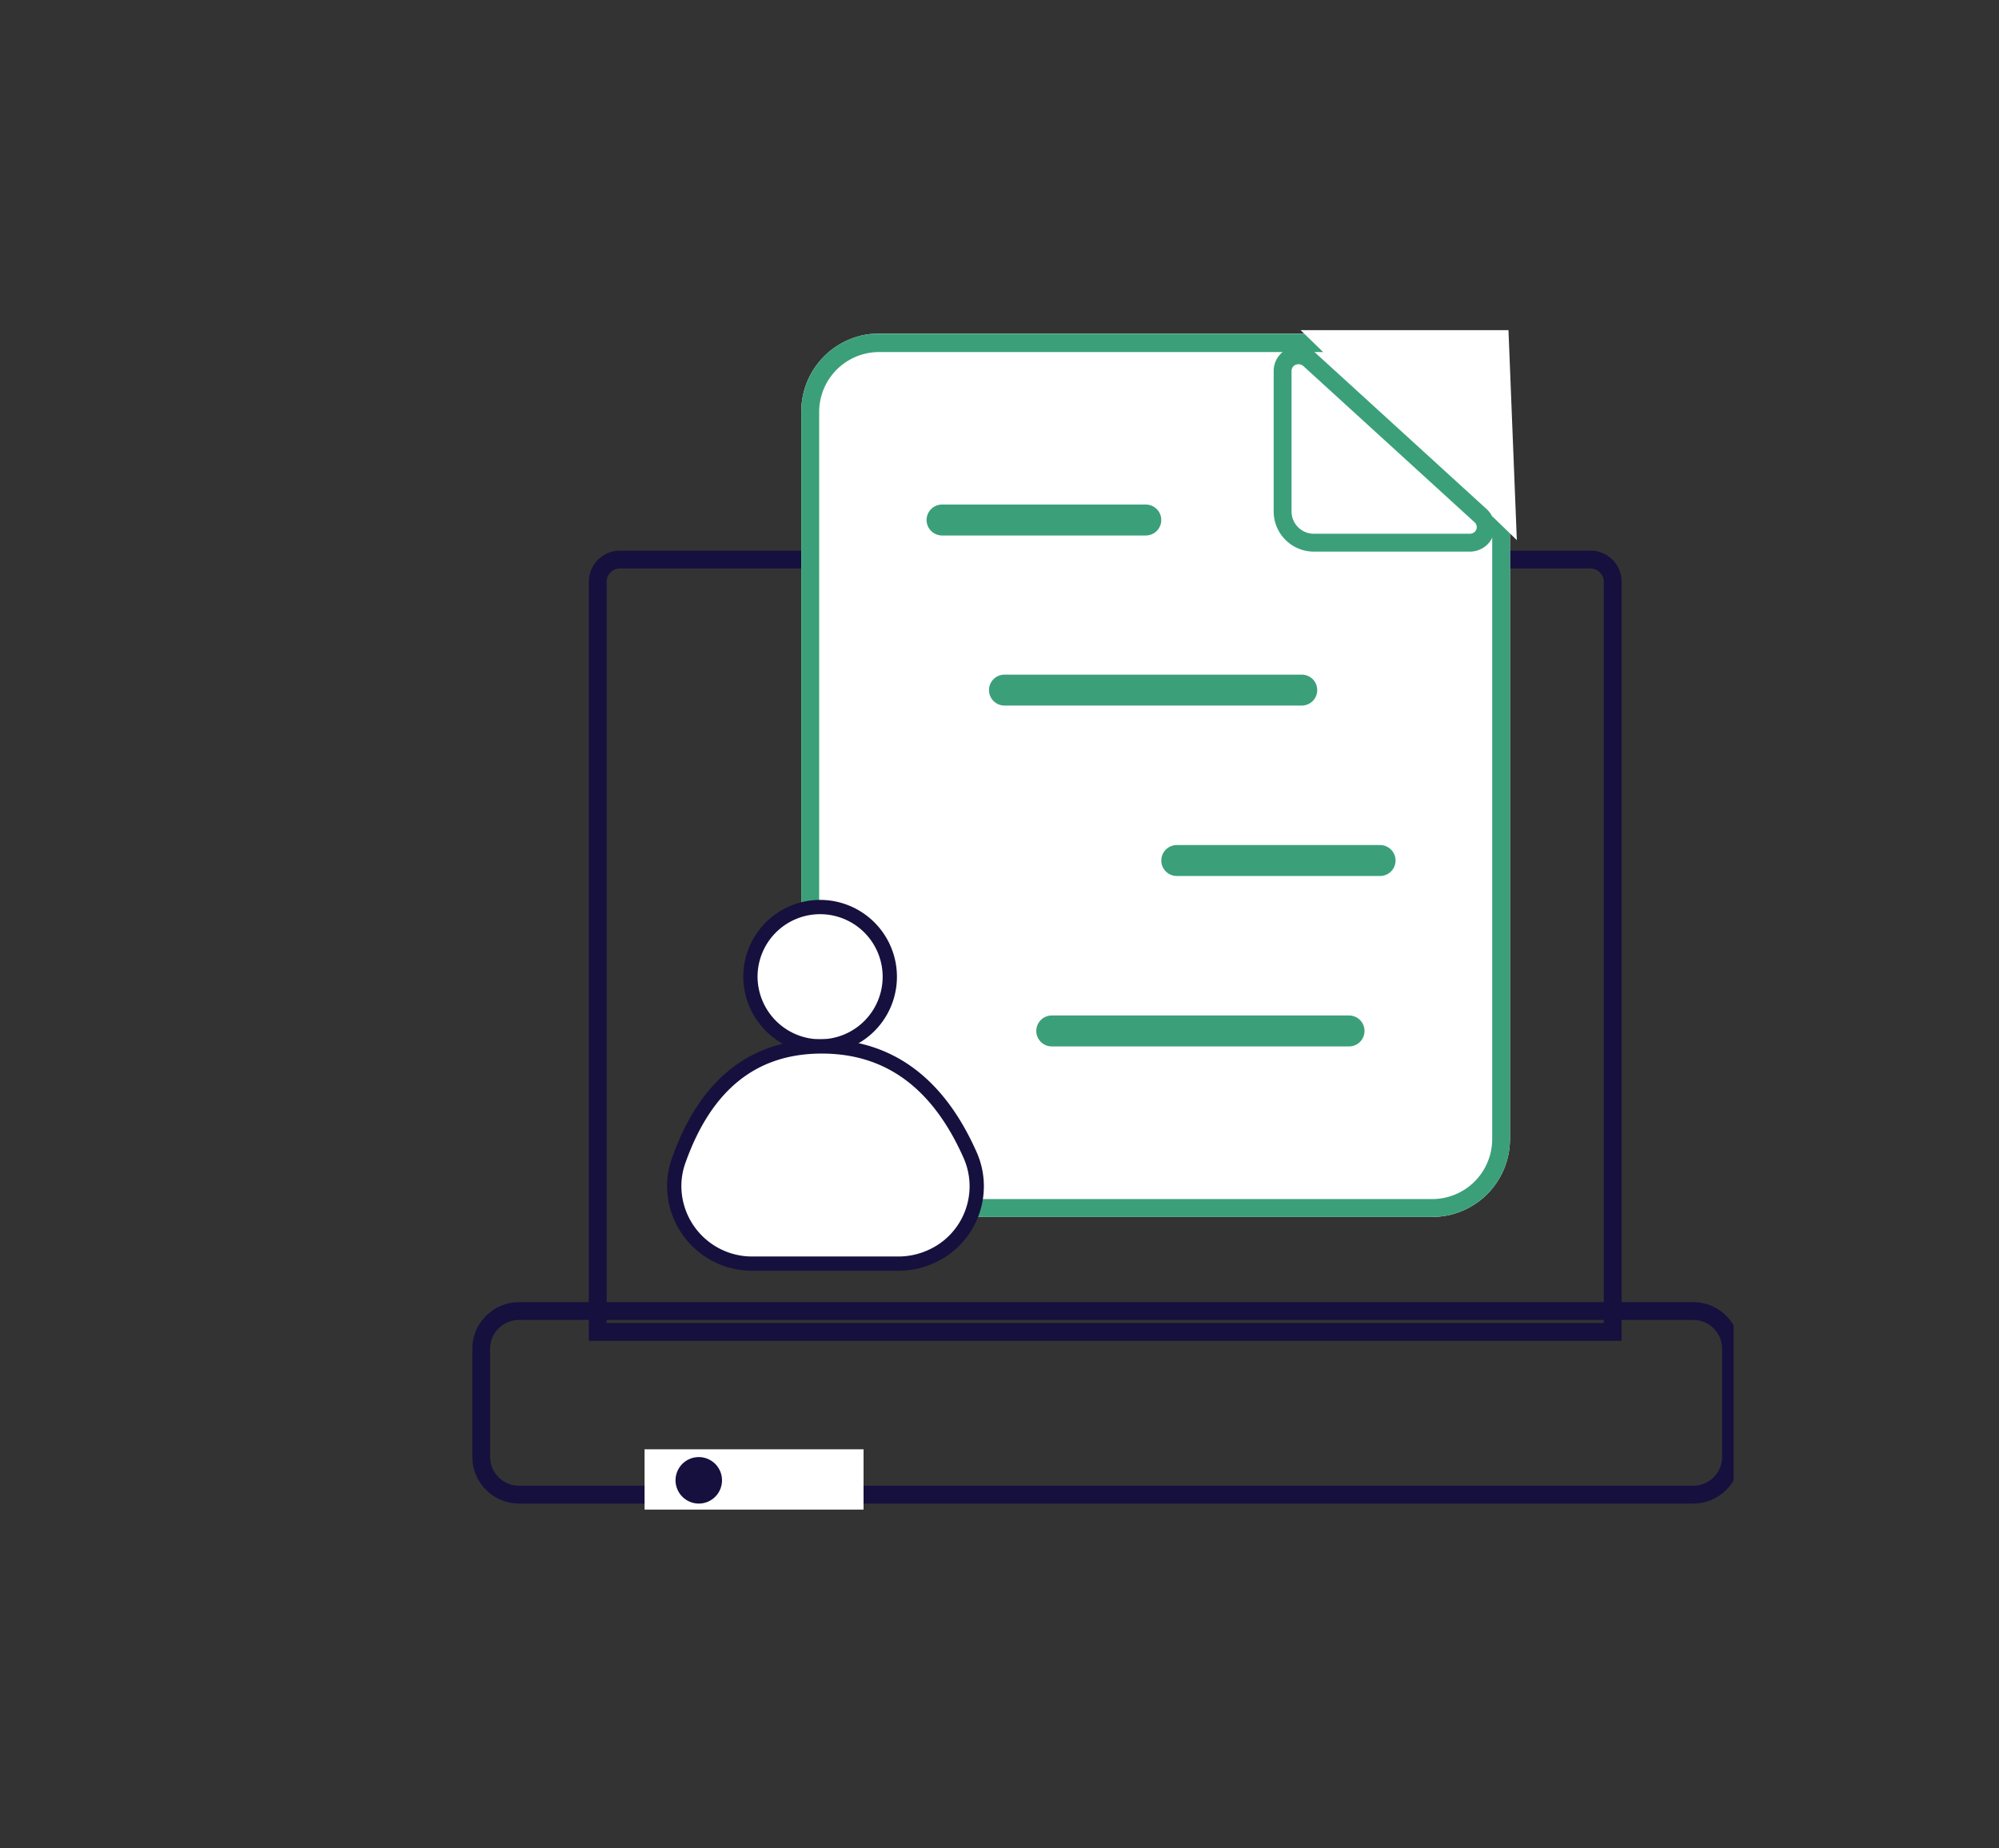 <svg id="Layer_1" data-name="Layer 1" xmlns="http://www.w3.org/2000/svg" xmlns:xlink="http://www.w3.org/1999/xlink" viewBox="0 0 233.78 216.13"><rect x="0" y="0" width="233.78" height="216.13" fill="#333333" stroke="none"/><defs><style>.cls-1,.cls-14,.cls-16,.cls-17,.cls-19,.cls-2,.cls-3,.cls-8{fill:none;}.cls-2{clip-rule:evenodd;}.cls-3{fill-rule:evenodd;}.cls-4{clip-path:url(#clip-path);}.cls-5{clip-path:url(#clip-path-2);}.cls-6{fill:#d7d7d7;opacity:0.5;}.cls-7{clip-path:url(#clip-path-3);}.cls-19,.cls-8{stroke:#16103e;}.cls-8{stroke-linejoin:round;}.cls-14,.cls-8{stroke-width:4.18px;}.cls-9{clip-path:url(#clip-path-5);}.cls-10{isolation:isolate;}.cls-11{clip-path:url(#clip-path-7);}.cls-12{clip-path:url(#clip-path-9);}.cls-13{fill:#fff;}.cls-14,.cls-17{stroke:#3ba07a;}.cls-14,.cls-16,.cls-17,.cls-19{stroke-miterlimit:10;}.cls-15{clip-path:url(#clip-path-11);}.cls-16{stroke:#fff;stroke-width:0.84px;}.cls-17{stroke-width:2.09px;}.cls-18{clip-path:url(#clip-path-14);}.cls-19{stroke-width:1.67px;}.cls-20{clip-path:url(#clip-path-17);}.cls-21{clip-path:url(#clip-path-20);}.cls-22{fill:#3ba07a;}.cls-23{clip-path:url(#clip-path-22);}.cls-24{clip-path:url(#clip-path-24);}.cls-25{clip-path:url(#clip-path-26);}.cls-26{clip-path:url(#clip-path-28);}.cls-27{clip-path:url(#clip-path-30);}.cls-28{clip-path:url(#clip-path-31);}.cls-29{clip-path:url(#clip-path-32);}.cls-30{clip-path:url(#clip-path-34);}.cls-31{fill:#16103e;}</style><clipPath id="clip-path"><path class="cls-1" d="M165.61,64.12v72.09c0,1.37-2.71,2.47-6,2.47h8.61c3.33,0,6-1.1,6-2.47V64.12c0-1.36-2.33-3.35-5.67-3.35S165.61,62.76,165.61,64.12Z"/></clipPath><clipPath id="clip-path-2"><rect class="cls-1" x="55.23" y="37.21" width="147.52" height="139.32"/></clipPath><clipPath id="clip-path-3"><path class="cls-2" d="M72.52,64.39H186A3.64,3.64,0,0,1,189.65,68V156.8H68.86V68A3.64,3.64,0,0,1,72.52,64.39Z"/></clipPath><clipPath id="clip-path-5"><path class="cls-2" d="M102.87,142.31h64.59a9.1,9.1,0,0,0,9.13-9.06V48.08A9.1,9.1,0,0,0,167.46,39H102.87a9.11,9.11,0,0,0-9.16,9.06v85.17A9.11,9.11,0,0,0,102.87,142.31Z"/></clipPath><clipPath id="clip-path-7"><rect class="cls-1" x="92.29" y="37.21" width="85.02" height="106.82"/></clipPath><clipPath id="clip-path-9"><rect class="cls-1" x="93.67" y="39.02" width="83.65" height="105.01"/></clipPath><clipPath id="clip-path-11"><polygon class="cls-2" points="176.94 62.13 153.14 39.02 176.03 39.02 176.94 62.13"/></clipPath><clipPath id="clip-path-14"><path class="cls-2" d="M96,122.37a8.15,8.15,0,1,0-8.22-8.15A8.19,8.19,0,0,0,96,122.37Z"/></clipPath><clipPath id="clip-path-17"><path class="cls-2" d="M79.39,135.66q4.74-13.29,16.72-13.29,11.67,0,17.31,12.65A9,9,0,0,1,108.75,147a9.13,9.13,0,0,1-3.68.77H88a9.1,9.1,0,0,1-9.14-9.06A8.89,8.89,0,0,1,79.39,135.66Z"/></clipPath><clipPath id="clip-path-20"><path class="cls-2" d="M117.47,78.89h34.77a1.81,1.81,0,1,1,0,3.62H117.47a1.81,1.81,0,1,1,0-3.62Z"/></clipPath><clipPath id="clip-path-22"><path class="cls-2" d="M137.62,98.82H161.4a1.81,1.81,0,1,1,0,3.62H137.62a1.81,1.81,0,1,1,0-3.62Z"/></clipPath><clipPath id="clip-path-24"><path class="cls-2" d="M123,118.75h34.77a1.81,1.81,0,1,1,0,3.62H123a1.81,1.81,0,1,1,0-3.62Z"/></clipPath><clipPath id="clip-path-26"><path class="cls-2" d="M110.17,59H134a1.81,1.81,0,1,1,0,3.62H110.17a1.81,1.81,0,1,1,0-3.62Z"/></clipPath><clipPath id="clip-path-28"><path class="cls-2" d="M60.73,152.27H198a5.47,5.47,0,0,1,5.49,5.44v12.68a5.47,5.47,0,0,1-5.49,5.44H60.73a5.48,5.48,0,0,1-5.5-5.44V157.71A5.48,5.48,0,0,1,60.73,152.27Z"/></clipPath><clipPath id="clip-path-30"><rect class="cls-1" x="55.23" y="150.57" width="148.24" height="26.16"/></clipPath><clipPath id="clip-path-31"><rect class="cls-1" x="55.23" y="151.37" width="148.24" height="25.37"/></clipPath><clipPath id="clip-path-32"><rect class="cls-1" x="75.38" y="169.48" width="25.61" height="7.25"/></clipPath><clipPath id="clip-path-34"><path class="cls-2" d="M81.76,175.83A2.72,2.72,0,1,0,79,173.11,2.73,2.73,0,0,0,81.76,175.83Z"/></clipPath></defs><title>icon design system</title><g class="cls-4"><g class="cls-5"><rect class="cls-6" x="150.43" y="51.71" width="32.94" height="96.03"/></g></g><g class="cls-7"><g class="cls-5"><path class="cls-8" d="M72.52,64.39H186A3.65,3.65,0,0,1,189.65,68V156.8H68.86V68A3.65,3.65,0,0,1,72.52,64.39Z"/></g></g><g class="cls-9"><g class="cls-5"><g class="cls-10"><g class="cls-11"><g class="cls-9"><g class="cls-12"><path class="cls-13" d="M102.87,142.31h64.59a9.1,9.1,0,0,0,9.13-9.06V48.08A9.1,9.1,0,0,0,167.46,39H102.87a9.11,9.11,0,0,0-9.16,9.06v85.17A9.11,9.11,0,0,0,102.87,142.31Z"/></g></g><g class="cls-12"><path class="cls-14" d="M102.86,142.31h64.59a9.11,9.11,0,0,0,9.15-9.06V48.08a9.1,9.1,0,0,0-9.15-9H102.86a9.1,9.1,0,0,0-9.15,9v85.17A9.11,9.11,0,0,0,102.86,142.31Z"/></g></g></g></g></g><g class="cls-15"><g class="cls-5"><rect class="cls-13" x="143.98" y="29.96" width="42.09" height="41.22"/></g></g><g class="cls-5"><polygon class="cls-16" points="176.93 62.13 153.14 39.03 176.01 39.03 176.93 62.13"/><path class="cls-17" d="M153.09,42l20.07,18.31a1.81,1.81,0,0,1,.11,2.56,1.87,1.87,0,0,1-1.35.59H153.68A3.65,3.65,0,0,1,150,59.86V43.37a1.83,1.83,0,0,1,1.83-1.82A1.88,1.88,0,0,1,153.09,42Z"/></g><g class="cls-18"><g class="cls-5"><rect class="cls-13" x="78.65" y="97.01" width="34.77" height="34.43"/></g></g><g class="cls-5"><path class="cls-19" d="M96,122.37a8.15,8.15,0,1,0-8.24-8.15A8.19,8.19,0,0,0,96,122.37Z"/></g><g class="cls-20"><g class="cls-5"><rect class="cls-13" x="69.71" y="113.31" width="53.65" height="43.49"/></g></g><g class="cls-5"><path class="cls-19" d="M79.39,135.66q4.74-13.29,16.72-13.29,11.69,0,17.32,12.65A9,9,0,0,1,108.76,147a9.26,9.26,0,0,1-3.7.77H88a9.1,9.1,0,0,1-9.15-9.06A8.89,8.89,0,0,1,79.39,135.66Z"/></g><g class="cls-21"><g class="cls-5"><rect class="cls-22" x="106.51" y="69.83" width="56.73" height="21.74"/></g></g><g class="cls-23"><g class="cls-5"><rect class="cls-22" x="126.63" y="89.76" width="45.75" height="21.74"/></g></g><g class="cls-24"><g class="cls-5"><rect class="cls-22" x="112" y="109.69" width="56.73" height="21.74"/></g></g><g class="cls-25"><g class="cls-5"><rect class="cls-22" x="99.18" y="49.9" width="45.75" height="21.74"/></g></g><g class="cls-26"><g class="cls-5"><g class="cls-10"><g class="cls-27"><g class="cls-28"><path class="cls-8" d="M60.72,152.27H198a5.46,5.46,0,0,1,5.49,5.44v12.68a5.46,5.46,0,0,1-5.49,5.44H60.72a5.47,5.47,0,0,1-5.49-5.44V157.71A5.46,5.46,0,0,1,60.72,152.27Z"/></g></g></g></g></g><g class="cls-29"><g class="cls-5"><rect class="cls-13" x="66.22" y="160.43" width="43.92" height="25.37"/></g></g><g class="cls-30"><g class="cls-5"><rect class="cls-31" x="69.88" y="161.33" width="23.79" height="23.56"/></g></g></svg>